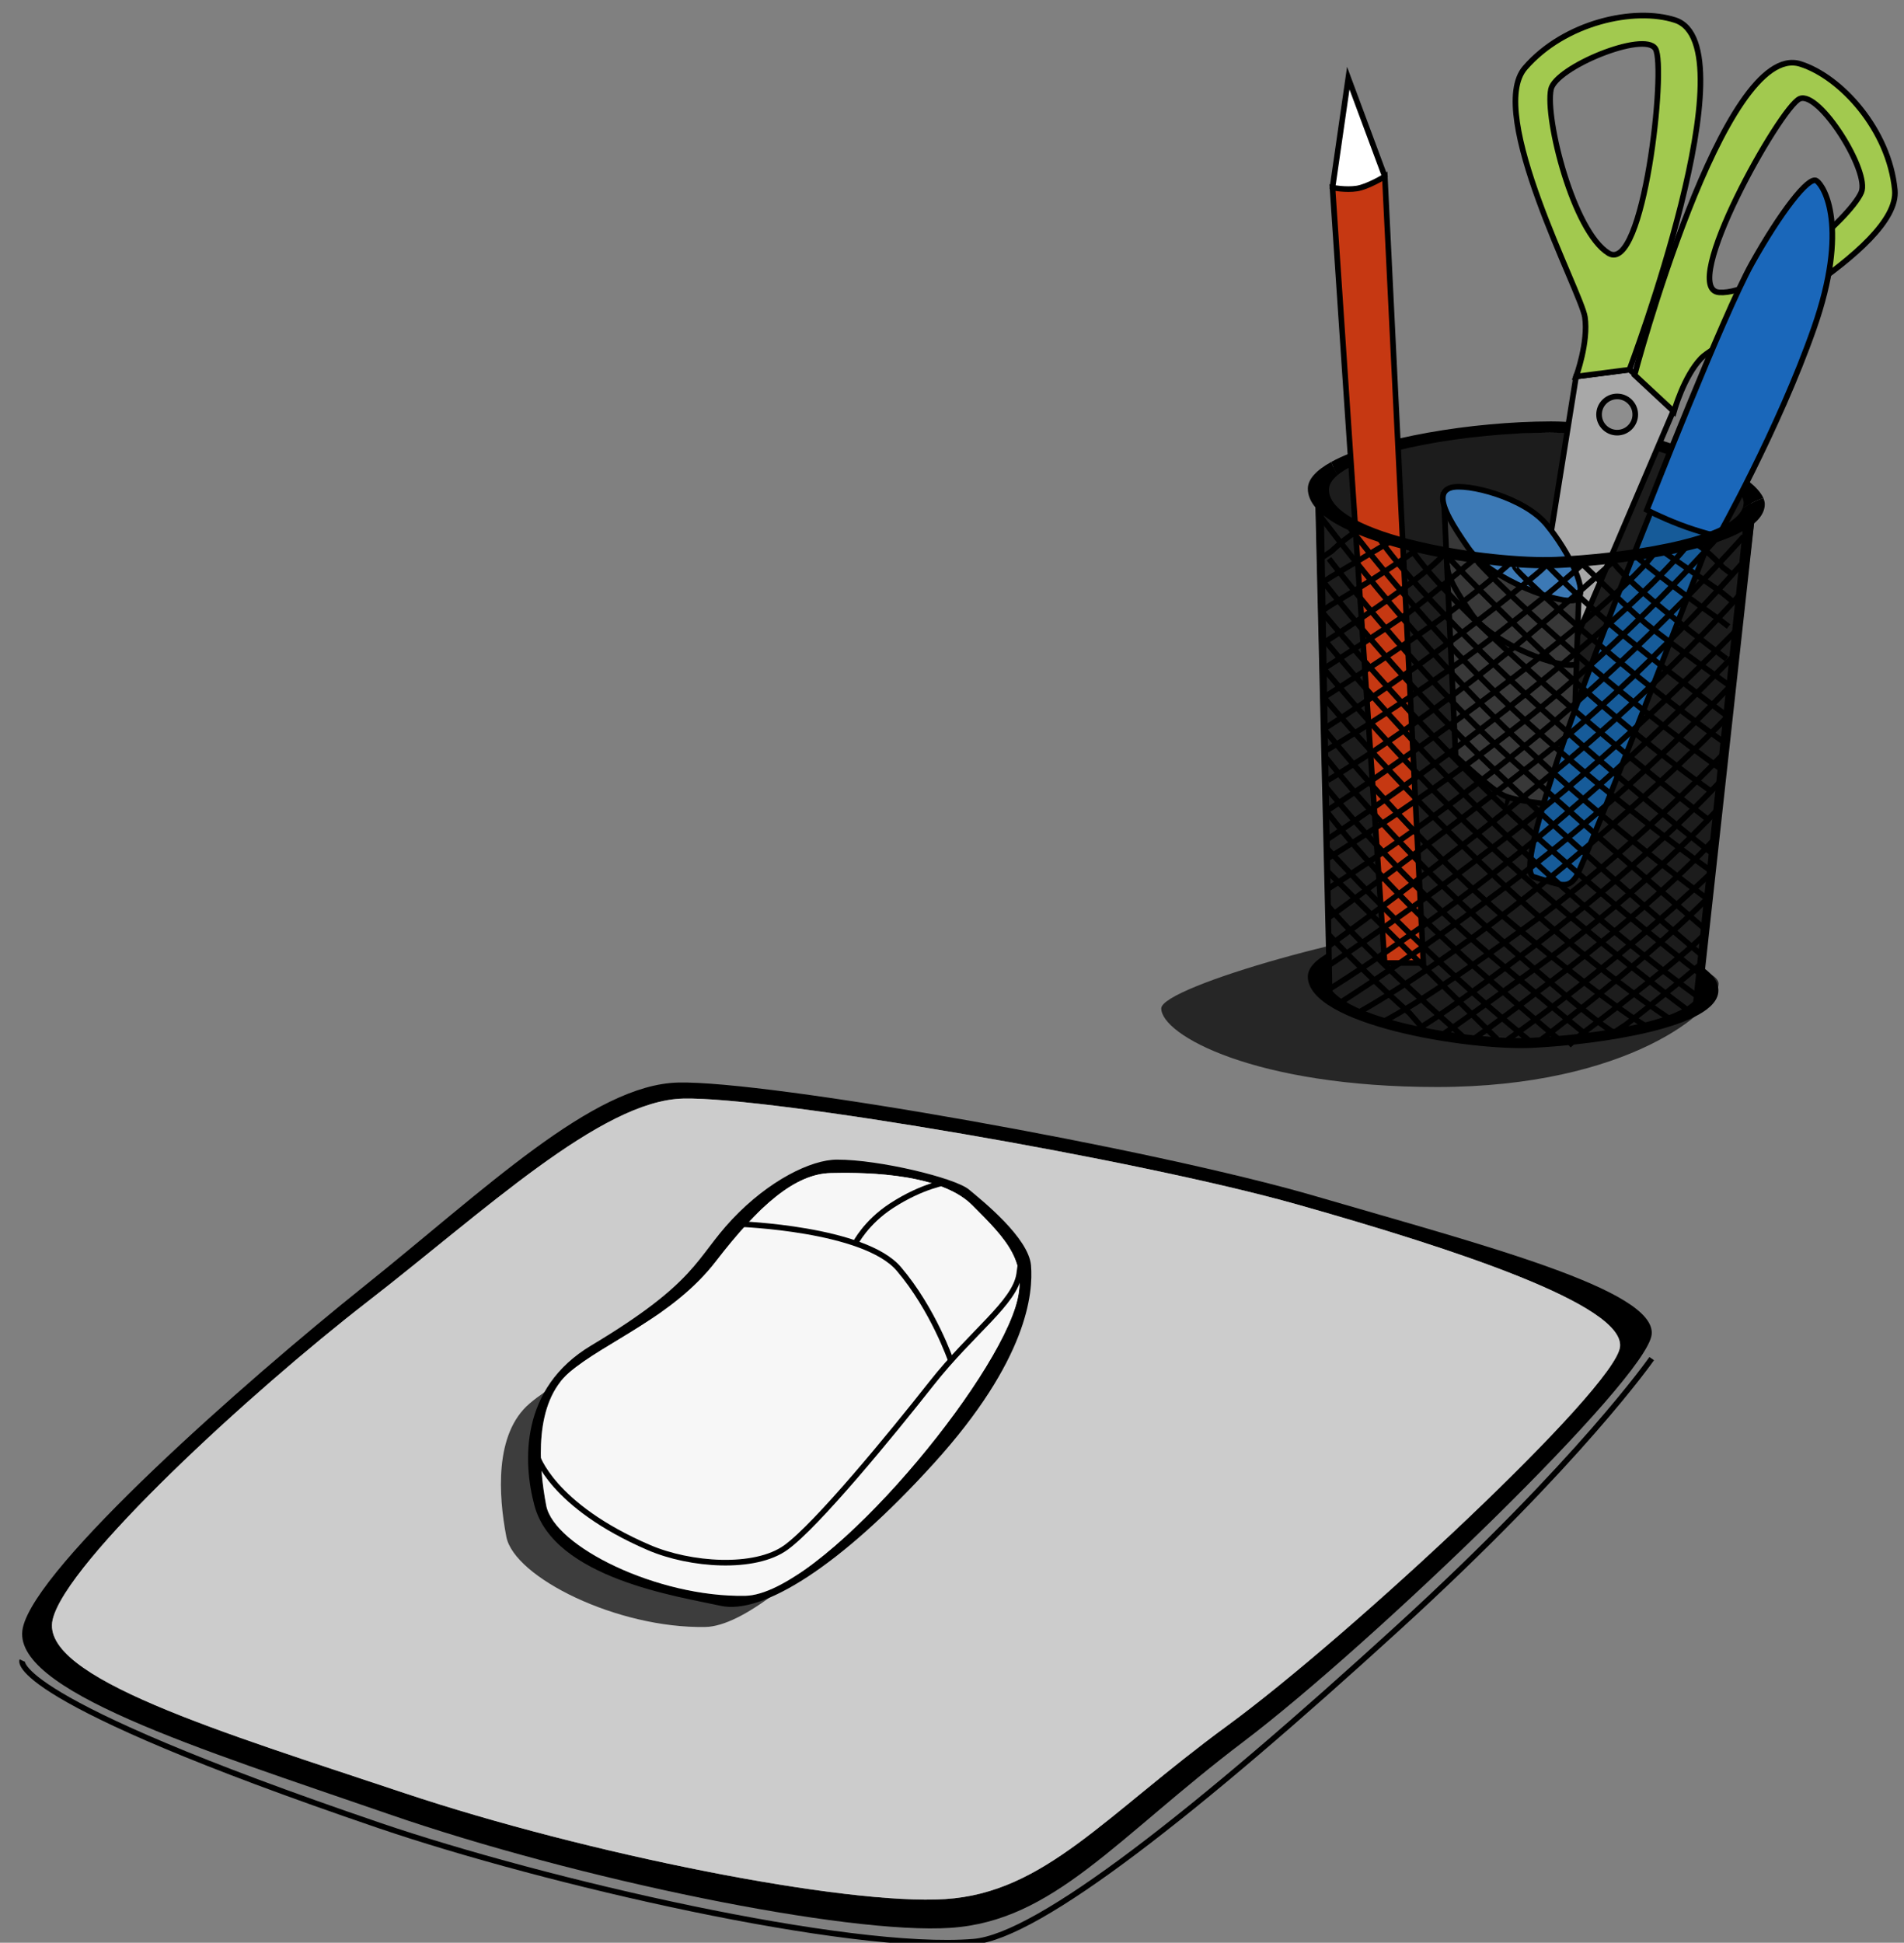 <?xml version="1.0" encoding="utf-8"?>
<!-- Generator: Adobe Illustrator 16.0.0, SVG Export Plug-In . SVG Version: 6.00 Build 0)  -->
<!DOCTYPE svg PUBLIC "-//W3C//DTD SVG 1.1//EN" "http://www.w3.org/Graphics/SVG/1.1/DTD/svg11.dtd">
<svg version="1.1" xmlns="http://www.w3.org/2000/svg" xmlns:xlink="http://www.w3.org/1999/xlink" x="0px" y="0px"
	 width="339.382px" height="346.121px" viewBox="0 0 339.382 346.121" enable-background="new 0 0 339.382 346.121"
	 xml:space="preserve">
<rect x="0" y="0" width="339.382" height="346.121" fill="#808080" stroke="none"/>
<g id="Layer_1" display="none">
</g>
<g id="Layer_2">
</g>
<g id="Layer_3">
	<path opacity="0.7" d="M259.394,164.868c-13.412,0-52.403,10.869-52.403,14.794c0,4.717,16.639,14.003,49.166,14.003
		c34.032,0,50.174-13.822,50.174-18.43S270.777,164.868,259.394,164.868z"/>
	<path fill="#1C1C1C" d="M234.443,87.151l2.238,91.006c0,0,11.272,6.001,34.808,6.731c19.868,0.617,30.937-4.734,30.937-4.734
		l10.499-89.296c0,0-7.387-13.775-36.715-13.775C234.443,77.083,234.443,87.151,234.443,87.151z"/>
	<g>
		<g id="XMLID_2_">
			<g>
				<path d="M234.632,213.155c29.456,8.606,60.584,16.597,59.773,24.588c-0.812,7.991-49.987,55.322-72.73,72.534
					c-22.744,17.211-33.809,31.964-52.249,33.193s-66.387-8.606-100.195-20.285c-33.808-11.679-67.616-22.129-65.157-33.193
					s39.341-43.644,60.854-60.854c21.515-17.211,40.729-35.898,55.938-36.267C136.822,192.478,205.164,204.55,234.632,213.155z
					 M288.762,239.944c0.787-7.438-29.173-17.335-57.522-25.351c-28.35-8.003-94.122-19.239-109.465-18.871
					c-14.642,0.345-35.591,20.187-56.293,36.206c-20.703,16.019-53.736,46.335-56.097,56.638
					c-2.373,10.302,30.156,20.026,62.698,30.895c32.529,10.867,78.668,20.026,96.421,18.883
					c17.739-1.155,28.386-14.875,50.27-30.895C240.669,291.431,287.987,247.382,288.762,239.944z"/>
				<path fill="#CCCCCC" d="M231.239,214.594c28.35,8.016,58.31,17.912,57.522,25.351c-0.774,7.438-48.093,51.486-69.988,67.505
					c-21.884,16.02-32.53,29.739-50.27,30.895c-17.753,1.144-63.892-8.016-96.421-18.883
					c-32.542-10.868-65.071-20.593-62.698-30.895c2.36-10.303,35.394-40.619,56.097-56.638
					c20.702-16.02,41.651-35.861,56.293-36.206C137.117,195.354,202.89,206.591,231.239,214.594z"/>
			</g>
		</g>
	</g>
	<path opacity="0.7" d="M173.846,238.526c-5.077,15.736-35.049,51.081-48.105,51.339c-15.675,0.295-34.115-8.826-35.491-16.093
		c-1.391-7.265-2.164-18.33,4.143-23.714c6.307-5.386,18.44-9.836,26.124-19.818c7.684-9.995,14.149-15.551,20.433-15.688
		c3.871-0.073,19.056-0.454,25.202,5.692C172.298,226.393,176.429,230.486,173.846,238.526z"/>
	<g>
		<path d="M276.21,77.083c13.947-0.025,34.586,7.543,34.588,12.496c0,0.336-0.075,0.659-0.195,0.977
			c1.387-0.773,2.422-1.469,3.728-1.777c-2.408-5.808-23.408-13.726-37.878-13.697c-14.035,0.026-31.322,2.903-39.142,7.211
			c0.226,0.73,0.631,1.576,1.11,2.347C243.744,80.201,261.853,77.107,276.21,77.083z"/>
		<path fill="#FFFFFF" stroke="#000000" stroke-miterlimit="10" d="M237.511,33.435l2.814-19.516l6.515,17.519
			c0,0-2.521,5.07-4.664,4.917S237.511,33.435,237.511,33.435z"/>
		<path fill="none" stroke="#000000" stroke-miterlimit="10" d="M210.834,93.061"/>
		<polygon fill="#A8A8A8" stroke="#000000" stroke-miterlimit="10" points="280.931,67.09 290.435,65.86 298.582,72.469 
			268.935,141.859 		"/>
		<circle fill="#8E8E8E" stroke="#000000" stroke-miterlimit="10" cx="288.254" cy="73.856" r="3.227"/>
		<g>
			<path fill="#A2C94F" stroke="#000000" stroke-miterlimit="10" d="M298.582,3.583c-7.216-2.344-19.67,0.348-26.743,8.492
				c-7.075,8.145,9.992,39.955,10.664,44.41c0.671,4.458-1.572,10.604-1.572,10.604l9.504-1.229
				C290.435,65.86,312.302,8.039,298.582,3.583z M286.721,45.114c-6.272-3.842-11.343-23.973-10.269-29.197
				c0.809-3.925,16.667-10.449,18.63-7.223C297.046,11.922,292.995,48.957,286.721,45.114z"/>
		</g>
		<g>
			<path fill="#A2C94F" stroke="#000000" stroke-miterlimit="10" d="M291.357,66.813l7.019,6.526c0,0,1.748-6.305,4.883-9.543
				c3.136-3.235,35.512-19.206,34.488-29.945s-9.595-20.166-16.829-22.452C307.163,7.054,291.357,66.813,291.357,66.813z
				 M320.796,17.593c3.473-1.486,12.587,13.039,10.964,16.704c-2.163,4.877-17.987,18.312-25.324,17.794
				C299.097,51.572,317.323,19.077,320.796,17.593z"/>
		</g>
		<path fill="#C63812" stroke="#000000" stroke-miterlimit="10" d="M237.511,33.435l9.296,138.137h6.902L246.84,31.438
			c0,0-2.995,1.844-4.978,2.151C239.879,33.896,237.511,33.435,237.511,33.435z"/>
		<path fill="#383838" stroke="#000000" stroke-miterlimit="10" d="M281.385,107.161l-1.236,36.479c0,0-9.063-0.597-11.981-1.853
			c-2.252-0.969-8.702-7.046-8.702-7.046l-2.104-46.02L281.385,107.161z"/>
		<path fill="#3C79B5" stroke="#000000" stroke-miterlimit="10" d="M258.642,86.877c2.775-0.826,13.031,1.691,17.055,6.608
			c4.024,4.917,7.693,12.293,5.244,13.369s-15.23-3.525-19.212-9.216c-2.771-3.959-4.681-7.173-4.543-9.07
			C257.247,87.737,257.698,87.158,258.642,86.877z"/>
		<path fill="none" stroke="#000000" stroke-miterlimit="10" d="M280.852,118.353c-2.383,0.996-14.727-3.5-18.531-8.945
			c-2.646-3.789-4.467-6.86-4.315-8.663"/>
		<path fill="#165B99" stroke="#000000" stroke-miterlimit="10" d="M295.082,89.137c0,0-26.845,65.499-21.719,67.083
			c5.125,1.585,6.053,2.152,7.567,0c1.516-2.15,25.366-64.081,25.366-64.081L295.082,89.137z"/>
		<path fill="#1A67BA" stroke="#000000" stroke-miterlimit="10" d="M293.544,90.858c0,0,13.644-34.833,18.715-43.899
			s10.142-15.675,11.525-14.753c1.383,0.922,5.84,8.297-0.461,26.277s-17.071,37.088-17.071,37.088s-3.392-0.782-6.837-2.107
			S293.544,90.858,293.544,90.858z"/>
		<g>
			<path d="M310.603,90.556c-2.123,5.57-22.189,8.162-33.275,8.655c-11.716,0.521-40.46-3.905-40.444-11.975
				c0.001-0.905,0.55-1.773,1.538-2.598c-0.479-0.771-0.885-1.616-1.11-2.347c-2.63,1.447-4.191,3.058-4.193,4.775
				c-0.016,9.528,31.656,14.752,44.565,14.138c12.908-0.614,36.884-3.995,36.881-11.371c0-0.343-0.085-0.696-0.233-1.056
				C313.024,89.087,311.989,89.782,310.603,90.556z"/>
		</g>
		<g>
			<path d="M302.783,171.843c0.046,1.002-0.16,2.021-0.104,3.024c0.464,0.566,0.232,0.859,0.232,1.378
				c0.003,5.615-19.546,8.188-30.072,8.655s-36.353-3.509-36.339-10.76c0.001-0.529,0.221-1.045,0.612-1.545
				c0-1.006,0-2.012,0-3.017c-2.497,1.333-3.994,2.818-3.996,4.409c-0.015,8.562,28.442,13.256,40.042,12.703
				c11.599-0.552,33.139-3.59,33.138-10.217C306.296,174.989,305.435,173.526,302.783,171.843z"/>
		</g>
		<polygon points="234.443,89.137 236.501,175.37 237.511,177.788 235.977,91.269 		"/>
		<polygon points="312.925,90.858 303.447,177.018 301.707,179.374 310.798,92.907 		"/>
		<path fill="none" stroke="#000000" stroke-miterlimit="10" d="M306.297,95.571c0,0-15.911,18.235-34.761,32.987
			c-18.851,14.753-34.854,24.357-34.854,24.357"/>
		<path fill="none" stroke="#000000" stroke-miterlimit="10" d="M310.798,95.571c0,0-17.02,19.306-36.968,35.682
			c-19.949,16.377-37.148,27.119-37.148,27.119"/>
		<path fill="none" stroke="#000000" stroke-miterlimit="10" d="M310.798,100.084c0,0-17.78,20.468-36.63,35.222
			c-18.85,14.752-37.486,28.291-37.486,28.291"/>
		<path fill="none" stroke="#000000" stroke-miterlimit="10" d="M310.047,106.021c0,0-13.636,15.603-33.584,31.978
			c-19.949,16.376-39.58,30.515-39.58,30.515"/>
		<path fill="none" stroke="#000000" stroke-miterlimit="10" d="M282.503,100.084c0,0-2.447,2.5-11.444,9.624
			c-18.766,14.859-34.653,23.973-34.653,23.973"/>
		<path fill="none" stroke="#000000" stroke-miterlimit="10" d="M288.255,99.252c0,0-0.682,1.116-14.902,13.149
			c-19.701,16.672-36.671,26.61-36.671,26.61"/>
		<path fill="none" stroke="#000000" stroke-miterlimit="10" d="M295.082,98.214c0,0-2.54,4.717-21.39,19.469
			c-18.851,14.754-37.011,26.653-37.011,26.653"/>
		<path fill="none" stroke="#000000" stroke-miterlimit="10" d="M263.698,98.854c0,0-9.705,8.19-12.939,10.51
			c-3.589,2.572-14.782,9.768-14.782,9.768"/>
		<path fill="none" stroke="#000000" stroke-miterlimit="10" d="M269.455,100.084c0,0-4.221,3.793-8.49,7.006
			c-7.016,5.751-24.988,17.154-24.988,17.154"/>
		<path fill="none" stroke="#000000" stroke-miterlimit="10" d="M275.626,100.496c0,0,0.173,0.189-1.934,1.934
			c-19.331,15.998-37.716,27.436-37.716,27.436"/>
		<path fill="none" stroke="#000000" stroke-miterlimit="10" d="M301.037,96.805c0,0-5.103,7.196-25.051,23.572
			c-19.949,16.376-39.581,29.286-39.581,29.286"/>
		<path fill="none" stroke="#000000" stroke-miterlimit="10" d="M310.047,111.736c0,0-19.661,20.292-38.511,35.045
			c-18.851,14.753-34.653,25.202-34.653,25.202"/>
		<path fill="none" stroke="#000000" stroke-miterlimit="10" d="M309.567,116.252c0,0-15.789,16.848-35.737,33.224
			c-19.949,16.375-36.672,26.609-36.672,26.609"/>
		<path fill="none" stroke="#000000" stroke-miterlimit="10" d="M308.69,121.936c0,0-15.673,16.839-34.522,31.592
			s-35.78,25.423-35.78,25.423"/>
		<path fill="none" stroke="#000000" stroke-miterlimit="10" d="M308.106,127.479c0,0-11.695,12.366-31.644,28.742
			c-19.949,16.376-34.663,24.367-34.663,24.367"/>
		<path fill="none" stroke="#000000" stroke-miterlimit="10" d="M307.316,134.184c0,0-16.028,17.039-35.421,31.07
			c-19.393,14.033-25.089,16.619-25.089,16.619"/>
		<path fill="none" stroke="#000000" stroke-miterlimit="10" d="M306.839,139.012c0,0-12.201,13.408-32.752,29.021
			c-20.551,15.612-22.156,15.636-22.156,15.636"/>
		<path fill="none" stroke="#000000" stroke-miterlimit="10" d="M306.225,144.145c0,0-12.56,13.919-31.951,27.95
			c-19.394,14.033-17.667,12.532-17.667,12.532"/>
		<path fill="none" stroke="#000000" stroke-miterlimit="10" d="M305.433,149.663c0,0-8.375,9.653-28.969,25.21
			c-11.643,8.796-14.053,10.412-14.053,10.412"/>
		<path fill="none" stroke="#000000" stroke-miterlimit="10" d="M304.774,155.742c0,0-14.173,13.689-33.565,27.723l-3.697,2.653"/>
		<path fill="none" stroke="#000000" stroke-miterlimit="10" d="M304.076,160.332c0,0-10.125,10.298-30.675,25.911l0,0"/>
		<path fill="none" stroke="#000000" stroke-miterlimit="10" d="M303.658,166.598c0,0-1.712,2.438-22.263,18.051l-1.771,1.595"/>
		<path fill="none" stroke="#000000" stroke-miterlimit="10" d="M257.796,98.214c0,0-1.229,3.041-22.249,16.574l0,0"/>
		<path fill="none" stroke="#000000" stroke-miterlimit="10" d="M303.374,171.571c0,0-3.469,3.135-13.551,10.979l-1.698,1.119"/>
		<path fill="none" stroke="#000000" stroke-miterlimit="10" d="M253.068,97.517c0,0-4.891,3.738-15.823,10.268l-1.698,1.119"/>
		<path fill="none" stroke="#000000" stroke-miterlimit="10" d="M248.178,96.259c0,0,0,0-10.933,6.53l-1.698,1.119"/>
		<path fill="none" stroke="#000000" stroke-miterlimit="10" d="M242.646,94.29c0,0-1.63,0.476-5.4,3.986l-1.698,1.119"/>
		<g>
			<path fill="none" stroke="#000000" stroke-miterlimit="10" d="M240.73,94.192c0,0,14.217,18.866,31.479,34.496
				c17.262,15.631,32.952,26.61,32.952,26.61"/>
			<path fill="none" stroke="#000000" stroke-miterlimit="10" d="M235.191,91.772c0,0,16.419,22.126,34.642,39.417
				c18.221,17.29,34.771,29.143,34.771,29.143"/>
			<path fill="none" stroke="#000000" stroke-miterlimit="10" d="M236.888,99.546c0,0,15.107,19.968,32.369,35.598
				c17.263,15.629,34.819,30.527,34.819,30.527"/>
			<path fill="none" stroke="#000000" stroke-miterlimit="10" d="M235.547,103.21c0,0,13.11,17.145,31.334,34.434
				c18.223,17.291,36.274,32.367,36.274,32.367"/>
			<path fill="none" stroke="#000000" stroke-miterlimit="10" d="M263.389,100.084c0,0,2.205,2.604,10.438,10.144
				c17.177,15.729,33.054,26.885,33.054,26.885"/>
			<path fill="none" stroke="#000000" stroke-miterlimit="10" d="M257.895,98.914c0,0,0.59,1.135,13.557,13.814
				c17.966,17.563,33.711,28.357,33.711,28.357"/>
			<path fill="none" stroke="#000000" stroke-miterlimit="10" d="M251.378,97.475c0,0,2.159,4.784,19.423,20.411
				c17.262,15.632,34.033,28.421,34.033,28.421"/>
			<path fill="none" stroke="#000000" stroke-miterlimit="10" d="M281.59,100.036c0,0,8.851,8.63,11.825,11.104
				c3.302,2.744,14.989,11.101,14.989,11.101"/>
			<path fill="none" stroke="#000000" stroke-miterlimit="10" d="M275.965,100.886c0,0,3.834,3.979,7.754,7.395
				c6.408,6.072,24.026,19.199,24.026,19.199"/>
			<path fill="none" stroke="#000000" stroke-miterlimit="10" d="M269.992,100.911c0,0-0.18,0.176,1.745,2.017
				c17.648,16.881,36.008,29.627,36.008,29.627"/>
			<path fill="none" stroke="#000000" stroke-miterlimit="10" d="M245.724,95.727c0,0,4.478,7.373,22.699,24.662
				c18.222,17.29,36.886,31.744,36.886,31.744"/>
			<path fill="none" stroke="#000000" stroke-miterlimit="10" d="M235.547,108.903c0,0,18.281,22.028,35.544,37.658
				c17.263,15.629,31.852,26.854,31.852,26.854"/>
			<path fill="none" stroke="#000000" stroke-miterlimit="10" d="M236.308,114.277c0,0,14.184,17.494,32.407,34.783
				c18.22,17.293,33.711,28.358,33.711,28.358"/>
			<path fill="none" stroke="#000000" stroke-miterlimit="10" d="M235.977,119.132c0,0,14.899,18.254,32.162,33.884
				c17.262,15.63,32.925,27.139,32.925,27.139"/>
			<path fill="none" stroke="#000000" stroke-miterlimit="10" d="M235.977,124.244c0,0,11.562,13.983,29.784,31.272
				c18.223,17.29,31.913,26.034,31.913,26.034"/>
			<path fill="none" stroke="#000000" stroke-miterlimit="10" d="M235.977,129.865c0,0,15.801,19.837,33.631,34.792
				c17.832,14.958,23.903,18.226,23.903,18.226"/>
			<path fill="none" stroke="#000000" stroke-miterlimit="10" d="M236.122,134.706c0,0,12.353,15.965,31.203,32.542
				c18.849,16.58,20.396,16.699,20.396,16.699"/>
			<path fill="none" stroke="#000000" stroke-miterlimit="10" d="M236.308,140.161c0,0,12.759,16.104,30.588,31.06
				c17.83,14.958,16.258,13.379,16.258,13.379"/>
			<path fill="none" stroke="#000000" stroke-miterlimit="10" d="M236.308,144.336c0,0,9.413,12.95,28.305,29.475
				c10.682,9.345,13.494,11.581,13.494,11.581"/>
			<path fill="none" stroke="#000000" stroke-miterlimit="10" d="M236.476,151.072c0,0,14.846,16.531,32.676,31.49l3.402,2.829"/>
			<line fill="none" stroke="#000000" stroke-miterlimit="10" x1="236.682" y1="155.299" x2="266.866" y2="185.151"/>
			<path fill="none" stroke="#000000" stroke-miterlimit="10" d="M236.682,161.34c0,0,5.339,6.851,24.187,23.429l0,0"/>
			<path fill="none" stroke="#000000" stroke-miterlimit="10" d="M287.317,99.771c0,0,1,3.058,20.428,17.625l0,0"/>
			<path fill="none" stroke="#000000" stroke-miterlimit="10" d="M236.682,166.346c0,0,5.348,5.856,14.585,14.173l2.98,3.429"/>
			<path fill="none" stroke="#000000" stroke-miterlimit="10" d="M291.919,99.378c0,0,4.484,3.966,14.621,11.044l1.565,1.202"/>
			<path fill="none" stroke="#000000" stroke-miterlimit="10" d="M296.709,98.443c0,0,0,0,10.137,7.079l2.418,1.968"/>
			<path fill="none" stroke="#000000" stroke-miterlimit="10" d="M302.163,96.854c0,0,1.54,0.566,4.96,4.245l1.567,1.2"/>
		</g>
	</g>
	<path fill="none" stroke="#000000" stroke-miterlimit="10" d="M294.413,242.054c0,0-12.734,18.314-45.209,47.947
		c-35.71,32.586-64.032,54.977-75.672,55.938c-22.334,1.844-76.453-10.674-105.895-20.698c-66.796-22.744-63.682-29.4-63.682-29.4"
		/>
	<g>
		<g id="XMLID_1_">
			<g>
				<path d="M183.772,225.449c0.406,4.918-0.578,16.806-17.297,35.247c-16.72,18.44-30.649,27.034-38.025,25.398
					c-7.376-1.635-29.714-4.855-33.193-17.875c-2.065-7.708-2.594-20.899,10.094-28.484c19.03-11.385,18.588-15.516,25.141-22.485
					c6.564-6.959,14.101-10.646,18.699-10.646c7.572-0.013,21.059,3.27,23.518,5.323
					C175.167,213.979,183.354,220.532,183.772,225.449z M180.957,232.974c2.582-8.04-1.549-12.135-7.695-18.281
					c-6.147-6.146-21.33-5.766-25.203-5.692c-6.282,0.136-12.748,5.692-20.432,15.688c-7.684,9.982-19.818,14.433-26.125,19.817
					s-5.532,16.449-4.143,23.715c1.377,7.266,19.817,16.388,35.492,16.093C145.907,284.055,175.88,248.709,180.957,232.974z"/>
				<path fill="#F7F7F7" d="M173.262,214.692c6.146,6.146,10.277,10.241,7.695,18.281c-5.077,15.735-35.05,51.081-48.105,51.339
					c-15.675,0.295-34.115-8.827-35.492-16.093c-1.39-7.266-2.164-18.33,4.143-23.715s18.441-9.835,26.125-19.817
					c7.684-9.995,14.149-15.552,20.432-15.688C151.932,208.927,167.114,208.546,173.262,214.692z"/>
			</g>
		</g>
	</g>
	<path fill="none" stroke="#000000" stroke-miterlimit="10" d="M131.784,218.08c0,0,22.283,0.77,28.43,7.992
		s9.268,16.316,9.268,16.316"/>
	<path fill="none" stroke="#000000" stroke-miterlimit="10" d="M168.883,210.606c0,0-4.354,0.566-9.958,4.198
		c-4.609,2.987-6.464,6.72-6.464,6.72"/>
	<path fill="none" stroke="#000000" stroke-miterlimit="10" d="M95.671,259.265c0,0,2.613,8.96,19.978,16.444
		c7.385,3.182,18.901,3.994,24.435,0c5.532-3.996,18.748-20.093,25.97-29.256c7.223-9.163,14.813-14.337,15.607-19.42
		c0.793-5.085,0-4.649,0-4.649"/>
</g>
<g id="Layer_4">
</g>
</svg>
